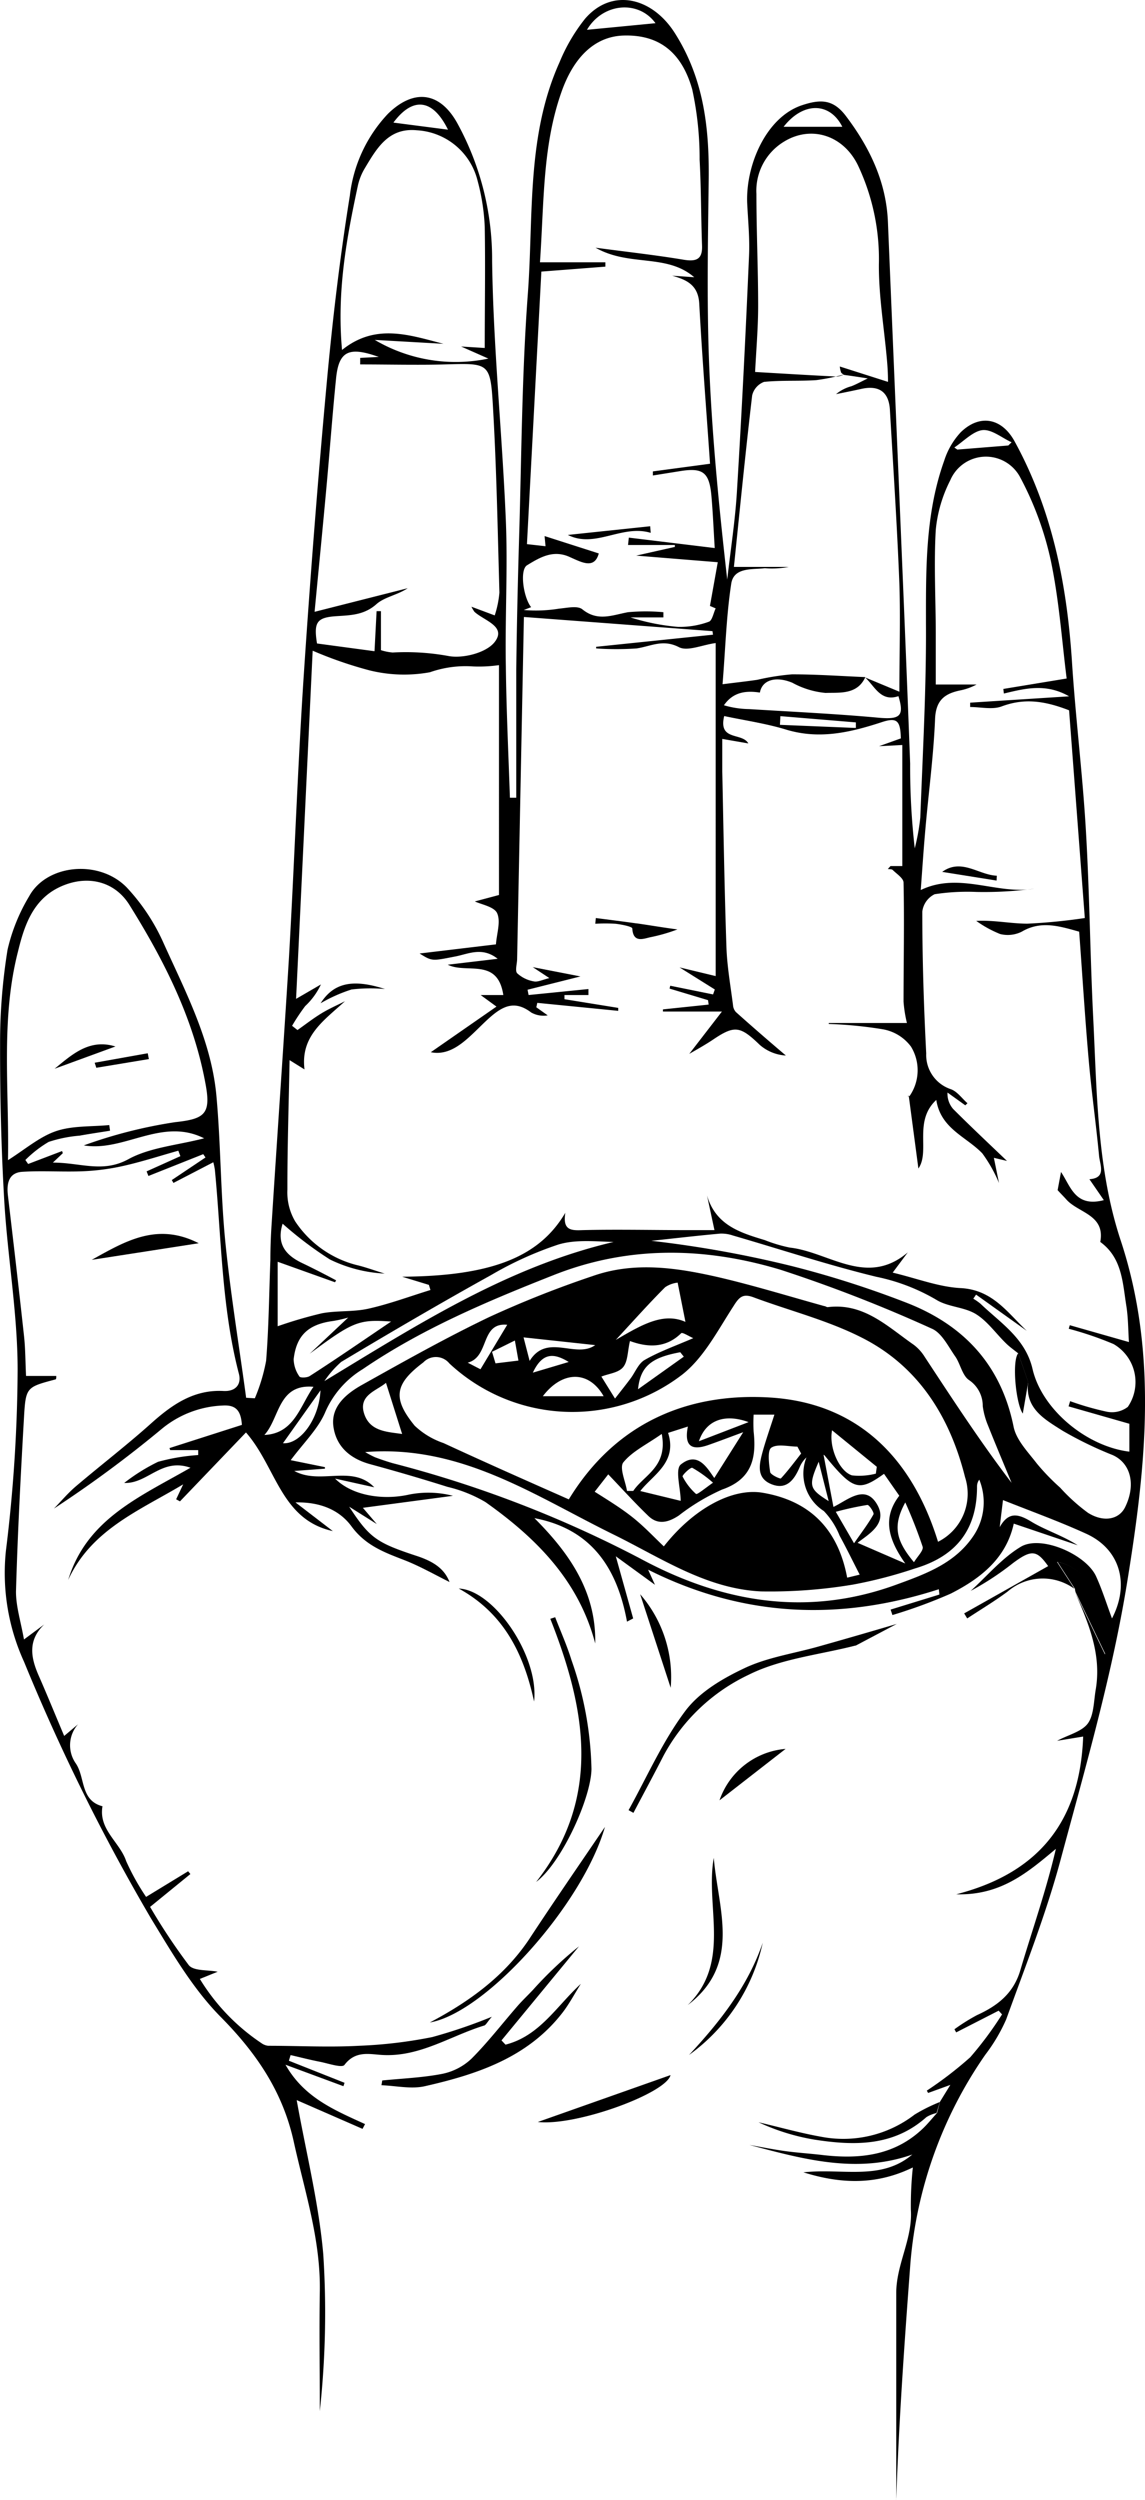 <svg id="Layer_1" data-name="Layer 1" xmlns="http://www.w3.org/2000/svg" viewBox="0 0 131.83 287.63"><title>tool-4</title><path d="M193.14,245.51l1.19-1.93-2.56.93-.15-.27a43.6,43.6,0,0,0,5-3.84,40.56,40.56,0,0,0,3.66-4.93l-.39-.43L195,237.54l-.2-.36a22.29,22.29,0,0,1,2.6-1.63c2.38-1.08,4.22-2.51,5-5.21,1.35-4.57,2.95-9.08,4.08-13.92-3.25,2.72-6.34,5.38-11.47,5.23,9.85-2.53,14.27-8.77,14.61-18.15l-3,.49c1.34-.71,2.85-1.06,3.54-2s.68-2.54.9-3.86c.71-4.08-.83-7.69-2.4-11.29l3.47,7.21c1.08-4.45-1.82-10.08-5.52-10.64l2,3.09a6.2,6.2,0,0,0-7.68.31c-1.49,1.11-3.1,2.07-4.66,3.1l-.35-.58,9.67-5.44c-1.31-1.84-1.9-1.95-4.06-.34a32.66,32.66,0,0,1-4.86,3.19c1.9-1.72,3.6-3.77,5.76-5.07,2.32-1.4,7.52.86,8.68,3.4.71,1.56,1.22,3.21,1.83,4.84,2.08-4,.91-8-3-9.76-3.09-1.41-6.29-2.56-9.55-3.86l-.38,3.12c1-1.78,2.09-1.58,3.65-.63s3.61,1.6,5.33,2.71L201.63,179c-.87,4-3.83,6.32-7.27,8.06a58,58,0,0,1-6.7,2.46l-.21-.63,5.62-1.73-.07-.61c-11.39,3.68-22.5,3.25-33.47-2.25l.79,1.74-4.51-3.28,2,7.15-.71.37c-1.13-6.15-4.07-10.66-10.66-11.91,4,4,7.13,8.45,7,14.42-1.89-7.23-6.8-12.14-12.64-16.27a15.73,15.73,0,0,0-4.37-1.75q-4.41-1.39-8.87-2.6c-2.3-.62-3.93-2-4.26-4.32s1.49-3.81,3.32-4.83c4.81-2.69,9.63-5.4,14.6-7.78a119.71,119.71,0,0,1,11.94-4.73c4.86-1.71,9.8-.94,14.65.18,4,.94,8,2.17,12,3.28.14,0,.28.14.41.12,4.15-.51,6.88,2.24,9.89,4.33a5.09,5.09,0,0,1,1.27,1.4c3.22,4.89,6.42,9.8,10,14.49-.91-2.21-1.85-4.42-2.73-6.64a8.74,8.74,0,0,1-.59-2.18,3.58,3.58,0,0,0-1.57-3c-.77-.51-1-1.82-1.56-2.67-.83-1.17-1.57-2.75-2.73-3.25a167.35,167.35,0,0,0-17.39-6.77c-8.71-2.63-17.55-2.82-26.2.62-7.6,3-15.14,6.17-21.94,10.81a10.83,10.83,0,0,0-4.29,4.89c-.8,1.93-2.45,3.51-4,5.58l3.94.8,0,.18-3.53.26c3,1.64,6.65-.77,9.21,1.88l-4.51-1c2,2,5.55,2.5,8.51,1.84a11.34,11.34,0,0,1,5.06.14l-10.37,1.38,1.6,1.87-3.18-2c2.35,3.6,3.16,4.15,7.78,5.67,2.2.72,3.23,1.63,3.78,3-1.57-.77-3.37-1.81-5.28-2.55-2.28-.88-4.4-1.67-6-3.84-1.32-1.81-3.48-2.84-6.46-2.77l4.3,3.3c-6-1.32-6.49-7.34-10-11.35l-7.6,7.93-.44-.24.81-1.72c-5,3-10.57,5.19-13.24,11,2.13-7,8.24-9.56,14.08-12.91-3.33-1.18-4.92,1.86-7.63,1.75a21.89,21.89,0,0,1,3.89-2.43,23.35,23.35,0,0,1,4.63-.78l0-.57h-3.22l-.09-.23,8.34-2.67c-.11-1.65-.7-2.31-2.17-2.23a11.75,11.75,0,0,0-7.08,2.71,136.4,136.4,0,0,1-12.39,9.15c.83-.85,1.6-1.77,2.5-2.54,2.92-2.48,6-4.84,8.82-7.38,2.38-2.11,4.85-3.79,8.21-3.61,1.39.07,2.09-.76,1.76-2-2-7.7-2-15.62-2.76-23.45a8.19,8.19,0,0,0-.18-.87l-4.59,2.38-.19-.33,3.88-2.6-.26-.38L102,139l-.21-.53,3.89-1.75-.24-.63c-2.06.58-4.1,1.24-6.19,1.72a26.09,26.09,0,0,1-4.63.64c-2.38.11-4.77-.08-7.14.07-1.56.1-1.82,1.32-1.66,2.7.64,5.41,1.27,10.82,1.86,16.23.16,1.48.15,3,.23,4.56h3.48c0,.2,0,.39-.1.4-3.34.89-3.42.88-3.62,4.42-.38,6.66-.73,13.33-.92,20,0,1.72.56,3.46.92,5.5L90,190.6c-1.91,1.83-1.55,3.81-.63,5.9s1.9,4.49,2.93,6.93l1.6-1.35a3.64,3.64,0,0,0-.25,4.53c1.08,1.61.5,4.25,3.06,4.91-.47,2.69,2,4.13,2.73,6.32a27,27,0,0,0,2.29,4.11l4.84-2.95.26.32-4.64,3.78a69.44,69.44,0,0,0,4.46,6.71c.57.69,2.18.52,3.32.75l-2.05.83a23.76,23.76,0,0,0,7.08,7.38,1.61,1.61,0,0,0,.79.31c3.48,0,7,.19,10.45,0a53.06,53.06,0,0,0,8.43-1,59.89,59.89,0,0,0,6.87-2.34c-.51.58-.64.89-.85,1-3.94,1.2-7.49,3.69-11.88,3.39-1.45-.1-3-.48-4.24,1.15-.28.38-1.86-.17-2.83-.36-1.13-.22-2.25-.51-3.37-.77l-.2.65,6.41,2.54-.13.39-6.67-2.47c2.16,3.82,5.72,5.25,9.16,6.83l-.29.55-7.58-3.31c1.07,6,2.54,11.82,3.06,17.74a104.6,104.6,0,0,1-.4,18.06c0-4.57-.07-9.15,0-13.72.12-6-1.74-11.57-3-17.3s-4.28-10.17-8.39-14.33c-3.23-3.26-5.64-7.41-8.06-11.38A233.08,233.08,0,0,1,87.68,194.9a24.59,24.59,0,0,1-2.09-12.77,175.37,175.37,0,0,0,1.35-20.81c0-6.49-1.16-13-1.54-19.47-.35-6-.49-12-.48-18a67.06,67.06,0,0,1,.86-10.89,21.08,21.08,0,0,1,2.49-6.15c2-3.67,8.05-4.28,11.24-1a23.07,23.07,0,0,1,4.23,6.39c2.56,5.67,5.52,11.28,6.09,17.61.5,5.5.47,11,1,16.54.6,6.08,1.6,12.11,2.42,18.17l1,.06a20.63,20.63,0,0,0,1.3-4.32c.31-3.86.34-7.73.49-11.6,0-1.36.05-2.72.14-4.08.65-10.23,1.37-20.46,2-30.7.63-11,1-21.94,1.73-32.9s1.6-22.18,2.62-33.24c.66-7.2,1.51-14.4,2.66-21.54a16.47,16.47,0,0,1,4.38-9.41c3-2.94,6-2.53,8,1.09a32.49,32.49,0,0,1,4,15.82c.13,10,1.17,19.91,1.58,29.87.23,5.57-.1,11.17,0,16.75.06,5.06.3,10.11.47,15.16l.73,0c0-4.92,0-9.83,0-14.75.06-5.09.18-10.18.33-15.26.28-9.31.31-18.65,1-27.93.67-8.95-.18-18.17,3.65-26.68a20.56,20.56,0,0,1,2.93-5c3.07-3.58,7.71-2.52,10.35,1.64,3.43,5.4,4,11.23,3.89,17.34-.09,7.1-.22,14.22.08,21.31.34,8.07,1.14,16.13,2.06,24.23.38-3.4.92-6.79,1.12-10.2.55-9,1-18,1.39-27.06.09-2-.11-4-.21-6-.2-4.41,2.17-9.92,6.27-11.31,2.26-.76,3.67-.66,5.11,1.25,2.72,3.6,4.63,7.55,4.82,12.16q.62,14.93,1.25,29.87c.45,10.82.91,21.64,1.31,32.46a82.5,82.5,0,0,0,.53,9.75,24.57,24.57,0,0,0,.64-3.55c.28-7.45.7-14.91.65-22.36,0-6.34-.07-12.63,2.1-18.69a8.64,8.64,0,0,1,1.91-3.28c2.2-2.13,4.73-1.63,6.2,1.06,4.3,7.84,6,16.33,6.59,25.17.41,6.51,1.23,13,1.61,19.51.43,7.23.49,14.48.85,21.71.43,8.59.44,17.32,3.16,25.54,4.3,13,2.89,26.06.8,39C213,196.3,209.89,207,207,217.76c-1.67,6.2-4.05,12.22-6.24,18.28a19.74,19.74,0,0,1-2.4,4.06,49,49,0,0,0-8.63,24c-.68,9.07-1.33,18.15-1.63,27.26,0-7.95,0-15.89,0-23.84,0-3.32,1.91-6.24,1.68-9.59a42.38,42.38,0,0,1,.23-4.85c-4,1.94-8,2-12.6.56,4.53-.49,8.94,1,12.54-2.05-6.39,2.26-12.58.53-18.75-1.1,1.37.24,2.74.52,4.13.71s2.85.28,4.28.45c4.2.49,8.17.1,11.45-2.95.63-.58,1.16-1.26,1.74-1.89Zm9-86.1c-.48-.39-1-.75-1.42-1.17-1.15-1.12-2.12-2.53-3.45-3.35s-3.21-.81-4.55-1.64a22.53,22.53,0,0,0-6.91-2.65c-5.56-1.35-11-3.15-16.51-4.75a4.1,4.1,0,0,0-1.47-.22c-2.65.24-5.29.55-7.93.83a128.18,128.18,0,0,1,16.15,2.9,112.72,112.72,0,0,1,13.27,4.24c6.53,2.55,10.85,7.12,12.29,14.25.31,1.54,1.66,2.91,2.68,4.24a25.34,25.34,0,0,0,2.68,2.77,21.14,21.14,0,0,0,3.21,2.9c1.83,1.14,3.58.75,4.27-.65,1.27-2.59.65-5.07-1.44-6a43.35,43.35,0,0,1-5.78-2.81c-2-1.28-4.34-2.53-3.94-5.59ZM184.52,81.64l3.94,1.64c0-4.33.13-8.39,0-12.43-.26-6.66-.7-13.31-1.09-20-.12-2.08-1.27-2.88-3.35-2.4-.95.21-1.9.4-2.85.59a4.64,4.64,0,0,1,1.77-.91c.54-.21,1.06-.5,1.88-.9-1.16-.18-1.93-.3-2.72-.4a1.49,1.49,0,0,1-.34-.26,2.87,2.87,0,0,1-.16-.71l5.55,1.77c0-.92-.05-1.77-.13-2.62-.32-3.63-.94-7.26-.92-10.89a25.23,25.23,0,0,0-2.41-11.41c-1.7-3.49-5.41-4.62-8.5-2.73A6.6,6.6,0,0,0,172,26c0,4.3.2,8.59.2,12.89,0,2.49-.22,5-.35,7.6,3.27.19,6.36.38,9.44.53a2.54,2.54,0,0,0,.81-.25,23.26,23.26,0,0,1-3.22.66c-2,.13-4,0-6,.2a2.2,2.2,0,0,0-1.37,1.56c-.78,6.65-1.44,13.32-2.1,19.73h6.31a10.35,10.35,0,0,1-2.75.15c-1.47.17-3.58-.13-3.87,1.79-.56,3.65-.66,7.37-1,11.56,1.57-.2,2.78-.33,4-.51a27.77,27.77,0,0,1,4-.63c2.81,0,5.62.2,8.44.32-.93,2.06-3,1.76-4.58,1.82a9.85,9.85,0,0,1-3.82-1.17c-1.87-.78-3.47-.36-3.74,1.13-1.61-.25-3.08-.07-4.14,1.46a10.8,10.8,0,0,0,2.9.44c5,.31,10,.54,15,1,2.37.2,2.89-.21,2.19-2.49C186.31,84.48,185.64,82.67,184.52,81.64Zm16.33,55.63-1.51-.36.59,2.9a16.42,16.42,0,0,0-1.92-3.41c-1.85-1.93-4.79-2.83-5.3-6.15-2.66,2.47-.68,5.91-2.06,7.89l-1.11-8.36c-.27.06,0,.09.11,0a5.21,5.21,0,0,0,.15-5.66,5.13,5.13,0,0,0-3.25-2,47.86,47.86,0,0,0-6.22-.61l0-.11h9a15.15,15.15,0,0,1-.39-2.45c0-4.57.1-9.14,0-13.71,0-.49-.79-1-1.25-1.45-.11-.11-.37-.08-.56-.11l.31-.34h1.36V89.41l-2.68.14,2.51-.9c-.05-2.08-.46-2.44-2.22-1.86-3.58,1.17-7.12,2-10.92.87-2.34-.72-4.8-1.07-7.2-1.58-.7,2.91,2.07,1.86,2.78,3.15l-3-.52c0,1.38,0,2.57,0,3.76.14,6.75.25,13.49.48,20.24.08,2.23.48,4.45.76,6.67a1.3,1.3,0,0,0,.33.76c1.9,1.7,3.83,3.37,5.75,5a5,5,0,0,1-3-1.22c-2.23-2.15-2.88-2.29-5.31-.66-.77.52-1.6,1-2.81,1.69l3.76-4.87h-6.79l0-.25,5.26-.55-.07-.51L162,117.44l.08-.33,4.93,1,.2-.57L163.15,115l4.16,1V77.68c-1.6.22-3.26,1-4.26.46-1.84-.94-3.24-.07-4.85.16a33.94,33.94,0,0,1-4.65,0l0-.19L167,76.72l-.06-.41-21.71-1.63L144.45,114c0,.57-.26,1.37,0,1.67a3.78,3.78,0,0,0,1.92.94c.46.1,1-.19,1.79-.38l-1.91-1.26,5.49,1.07-6.09,1.53.12.61,6.89-.69,0,.69H149.9l0,.48,6.19,1,0,.34-9.32-.92-.11.51,1.31.93a2.9,2.9,0,0,1-1.9-.33c-1.89-1.44-3.27-.76-4.85.65-2.11,1.9-4,4.46-6.71,3.92l7.56-5.25-1.82-1.33h2.61c-.66-4.36-4.23-2.4-6.4-3.49l5.75-.68c-1.78-1.41-3.37-.56-4.86-.27-2.68.52-2.67.58-4.13-.34l8.79-1.05c.09-1.24.57-2.61.14-3.58-.33-.75-1.8-1-2.57-1.36l2.78-.74V80.22a16.13,16.13,0,0,1-3,.15,12.41,12.41,0,0,0-4.95.67,16.6,16.6,0,0,1-6.93-.21,46.46,46.46,0,0,1-6.57-2.27L119,118.62l2.86-1.66a8.05,8.05,0,0,1-1.81,2.49,22.71,22.71,0,0,0-1.51,2.27l.62.49c.91-.64,1.79-1.33,2.74-1.91s1.82-.94,2.73-1.41c-2.43,2.23-5.14,4-4.66,7.85l-1.72-1.07c-.1,5.33-.26,10.11-.25,14.89a6.57,6.57,0,0,0,.9,3.67,12.08,12.08,0,0,0,7,5c1.12.26,2.2.67,3.3,1a16.15,16.15,0,0,1-6.3-1.62,42.67,42.67,0,0,1-5.45-4.12c-.73,2.33.35,3.62,2.23,4.52,1.32.63,2.62,1.3,3.93,2l-.13.22-6.6-2.36v7.42a50.41,50.41,0,0,1,5.09-1.49c1.75-.33,3.61-.14,5.35-.53,2.42-.54,4.77-1.42,7.15-2.15l-.18-.59-3.08-.94c10.22-.07,15.78-2.23,18.79-7.36-.32,2,.61,2.06,2,2,4-.1,8,0,12,0h3.17l-.86-4c1,3.43,3.81,4.29,6.66,5.15a16.84,16.84,0,0,0,2.88.86c4.48.49,8.85,4.58,13.58.55l-1.74,2.33c2.81.67,5.3,1.65,7.83,1.78,3.67.19,5.38,2.82,7.61,4.92l-5.84-4.17-.32.47a6.37,6.37,0,0,1,.83.58c2.34,2.24,5.19,4,6,7.54,1.07,4.59,6.16,8.87,11.14,9.48v-3.21l-7-2,.18-.6a32.79,32.79,0,0,0,4.21,1.21,3,3,0,0,0,2.43-.55,5.05,5.05,0,0,0-1.64-7.23,38.63,38.63,0,0,0-5.16-1.76l.12-.41,6.81,1.94c-.09-1.36-.08-2.78-.3-4.17-.43-2.66-.47-5.51-3-7.35.59-3.14-2.53-3.33-3.91-4.89-.33-.37-.68-.71-1-1.07l.39-2.09c1.12,1.65,1.62,4.1,4.93,3.24l-1.66-2.41c2-.13,1.2-1.66,1.11-2.7-.35-3.71-.88-7.4-1.2-11.11-.43-4.9-.73-9.82-1.09-14.67-2.25-.63-4.39-1.31-6.61,0a3.6,3.6,0,0,1-2.49.27,13.06,13.06,0,0,1-2.75-1.51c2-.11,3.92.31,5.87.32a65.56,65.56,0,0,0,6.63-.65L208,85.42c-3-1.17-5.29-1.37-7.76-.45-1.07.4-2.41.07-3.63.07v-.5L208,83.81c-2.67-1.53-5.09-.9-7.51-.32l-.06-.53,7.29-1.2c-.55-4.32-.86-9-1.84-13.64a36.87,36.87,0,0,0-3.56-9.6,4.46,4.46,0,0,0-8,.43,15.85,15.85,0,0,0-1.67,5.71c-.23,4,0,8,0,12,0,1.9,0,3.81,0,5.79h4.7a6.8,6.8,0,0,1-1.94.69c-1.77.38-2.75,1.15-2.84,3.26-.17,4.22-.74,8.42-1.11,12.63-.21,2.33-.36,4.67-.54,7.07,4.44-2.14,8.79.58,13.08-.16a43.35,43.35,0,0,1-6.63.38,24.9,24.9,0,0,0-4.85.26,2.57,2.57,0,0,0-1.42,2c0,5.44.17,10.89.45,16.32a4.15,4.15,0,0,0,2.82,4.11c.74.25,1.29,1.06,1.93,1.62l-.25.24L194,129.4a2.69,2.69,0,0,0,.65,1.89C196.67,133.31,198.77,135.28,200.85,137.27Zm-33.3-68.89-9.39-.76,4.45-1v-.22h-5.39l.09-.85,9.89,1.2c-.13-2.12-.21-4.05-.38-6-.25-2.77-1-3.29-3.74-2.83l-3,.48,0-.47,6.58-.88c-.42-6.13-.91-12.26-1.24-18.4-.11-2.15-1.42-2.76-3.12-3.24l2.54.18c-3.19-2.76-7.49-1.18-11.36-3.4,3.74.5,6.94.85,10.11,1.38,1.45.24,2.21,0,2.15-1.61-.12-3.3-.1-6.6-.28-9.9a37.41,37.41,0,0,0-.85-8.08c-1.26-4.46-4-6.32-7.91-6.2-3.3.1-5.73,2.48-7.14,6.48-2.2,6.21-2,12.68-2.48,19.61h7.53v.5l-7.37.57-1.66,31.36,2.14.24-.11-1.17,6.24,2c-.5,1.86-2,1-3.26.45-1.95-.94-3.51,0-5,.91-.87.54-.42,3.7.47,4.82l-.85.33a16.63,16.63,0,0,0,4.08-.16c.9-.08,2.12-.37,2.67.08,1.78,1.44,3.45.66,5.26.33a22.63,22.63,0,0,1,4.07,0l0,.6h-3.79a24.9,24.9,0,0,0,5.48,1.09,9.71,9.71,0,0,0,3.54-.59c.39-.13.53-1,.79-1.54l-.66-.28Zm-46.43,5.71,10.73-2.72c-1.21.81-2.69,1-3.64,1.87-1.42,1.24-3,1.24-4.6,1.35-2.21.15-2.6.68-2.2,3.14l6.62.89.24-4.61.5,0V78.5a6.1,6.1,0,0,0,1.35.27,27.2,27.2,0,0,1,6.41.4c1.67.32,4.35-.36,5.32-1.59,1.44-1.82-1.21-2.47-2.32-3.5a4.12,4.12,0,0,1-.34-.58l2.68,1a11.62,11.62,0,0,0,.54-2.62c-.2-7.17-.33-14.34-.75-21.5-.29-5-.48-4.9-5.54-4.76-3.24.09-6.49,0-9.74,0l0-.75,2.14-.11c-3.48-1.25-4.61-.65-4.92,2.5-.41,4.07-.71,8.15-1.08,12.22C122.08,64.32,121.6,69.16,121.13,74.09ZM150.4,176.21c5.31-8.71,13.57-12.31,23.17-11.72,10.13.62,16.38,7,19.34,16.6a6.18,6.18,0,0,0,3.11-7.44c-1.74-6.94-5.37-12.77-11.91-16.06-3.94-2-8.31-3.09-12.47-4.64-1.22-.45-1.64,0-2.3,1.06-1.78,2.74-3.38,5.87-5.85,7.82a20.76,20.76,0,0,1-26.84-1.26,2,2,0,0,0-3-.12c-3.28,2.47-3.59,4.11-1,7.28a9,9,0,0,0,3.32,2C140.68,171.91,145.4,174,150.4,176.21Zm-42-41.55c-4.87-2.44-9.21,1.6-13.84.82a54.79,54.79,0,0,1,10.5-2.67c3.31-.36,4.13-.89,3.56-4.14-1.34-7.63-4.77-14.39-8.81-20.86-1.79-2.87-5.1-3.49-8.14-2s-4,4.53-4.69,7.37c-2,7.8-1,15.77-1.15,24,2-1.27,3.65-2.7,5.53-3.34s4.08-.5,6.13-.7l.09.65c-1.17.19-2.34.36-3.51.57a15.35,15.35,0,0,0-3.56.72,13.39,13.39,0,0,0-2.68,2.08l.32.46,3.91-1.49.08.25L91,137.46c3.19,0,5.72,1.22,8.67-.38C102.16,135.71,105.3,135.47,108.44,134.66Zm32.32-90.93c0-4.8.08-9.37,0-13.94a24.15,24.15,0,0,0-.82-5.29,7.64,7.64,0,0,0-7-5.82c-3.27-.32-4.62,2.09-6,4.39a6.67,6.67,0,0,0-.79,2c-1.3,6.05-2.43,12.13-1.82,18.89,3.86-3.12,7.78-1.71,11.68-.71l-7.91-.45a18.36,18.36,0,0,0,13.08,2.15L138,43.56Zm-13.83,127a11.85,11.85,0,0,0,1.21.64c.67.25,1.35.48,2,.67A132.93,132.93,0,0,1,158.59,183c9.37,5.06,19.22,6.8,29.58,3,3.4-1.24,6.76-2.46,8.87-5.67a6.91,6.91,0,0,0,.62-6.39,1.29,1.29,0,0,0-.26.82c0,4.93-2.39,8-7.18,9.41a52.14,52.14,0,0,1-7.07,1.84,57.89,57.89,0,0,1-10.62.79c-6.35-.3-11.57-3.9-17.09-6.6C146.44,175.77,137.93,169.88,126.93,170.77Zm57,14.14c-.82-1.6-1.53-3.06-2.31-4.48a8.81,8.81,0,0,0-1.82-2.84,5.11,5.11,0,0,1-2-6.17,3.32,3.32,0,0,0-.77,1.1c-.61,1.44-1.49,2.67-3.22,2s-1.48-2.14-1.12-3.51.92-2.94,1.42-4.51h-2.39a18.27,18.27,0,0,0,0,1.95c.34,3.07-.22,5.49-3.63,6.67a24,24,0,0,0-5,3c-1.21.79-2.41,1.11-3.53,0-1.55-1.49-3-3.1-4.58-4.75l-1.56,2c1.58,1,3.05,1.9,4.37,2.95s2.41,2.22,3.59,3.34c3.4-4.33,7.87-6.77,11.39-6.17,5.51.94,8.69,4.27,9.72,9.77Zm-61.81-22.16c10.86-6.58,21.21-13.24,33.48-16.12-2.15-.06-4.39-.3-6.37.3a40.72,40.72,0,0,0-7.72,3.5c-5.81,3.22-11.55,6.58-17.27,10A11.55,11.55,0,0,0,122.16,162.75Zm48.4,5.77c-1.36.5-2.66,1-4,1.47-1.76.62-2.86.31-2.37-2.12l-2.28.73c1.1,3.41-1.76,4.83-3.2,6.69l4.65,1.13c0-1.4-.66-3.59,0-4.17,2-1.63,3.11.5,3.87,1.54Zm9.25,2.6,1.14,6c1.6-.77,3.53-2.56,4.9-.49,1.57,2.37-.93,3.65-2.12,4.62l5.49,2.38c-1.86-2.65-2.73-5.15-.69-7.8l-1.76-2.52C183.76,175.37,183.13,175.15,179.82,171.12ZM125,155.29a15.29,15.29,0,0,1-1.71.39c-2.85.37-4.25,1.63-4.57,4.4a3.6,3.6,0,0,0,.67,2c.1.16.88.14,1.18-.06,3.12-2,6.21-4.14,9.37-6.27-3.74-.27-4.38,0-9.37,3.7Zm32.11,19.95.71,0c1.23-1.84,4-2.76,3.28-6.56-1.75,1.23-3.39,2-4.42,3.27C156.2,172.57,156.92,174.12,157.1,175.24Zm-1.28-17.39c2.91-1.69,5.42-3.21,8-2.06l-.9-4.52a3.21,3.21,0,0,0-1.44.53C159.7,153.59,158,155.49,155.82,157.85Zm8.9-.19c-.49-.21-1.25-.71-1.39-.57-1.81,1.78-3.93,1.62-5.9.9-.28,1.22-.24,2.34-.78,3s-1.62.74-2.51,1.09l1.57,2.53c.71-.91,1.26-1.6,1.79-2.31s.91-1.73,1.62-2.13C160.78,159.22,162.58,158.59,164.73,157.66Zm-35.38,5.14c-1.06.91-3.19,1.41-2.52,3.53s2.75,2.1,4.38,2.36Zm-8.31.46c-4.14-.39-3.91,3.6-5.69,5.54C118.78,168.64,119.43,165.51,121,163.26Zm59.67,5c-.39,2,.86,4.75,2.3,5.19a7.66,7.66,0,0,0,2.74-.2l.11-.79Zm-26.3-3.92c-1.71-3-4.76-2.94-7,0ZM152.49,7.12l7.89-.76C158.44,3.68,154.33,4,152.49,7.12Zm36.65,169.44c-1.44,2.65-1.13,4.34,1,6.88.41-.68,1.12-1.35,1-1.78A54.6,54.6,0,0,0,189.14,176.56Zm-12-5.64-.42-.78c-1,0-2.3-.35-3,.12-.47.31-.28,1.84-.14,2.78,0,.32,1.16.84,1.24.76C175.65,172.9,176.39,171.9,177.16,170.92Zm4,6.72,2.1,3.62c.92-1.32,1.66-2.28,2.24-3.33.1-.19-.5-1.1-.7-1.08A35.31,35.31,0,0,0,181.14,177.64Zm-6-159.36h6.75C180.46,15.43,177.39,15.38,175.13,18.28Zm-44.91-.48,6.26.81C134.71,15,132.41,14.84,130.21,17.79ZM201,54.95l.38-.37c-1.12-.51-2.29-1.51-3.35-1.4s-2.17,1.28-3.24,2l.34.24ZM163.64,159.79l-.41-.51c-3.32.61-4.59,1.61-4.86,4.26Zm1.74,9.73,5.72-2.2C168.38,166.33,166.21,167.06,165.38,169.52Zm18.07-82.07,0-.64-8.69-.72-.05,1Zm-37.56,72.83c2-3.24,5.31-.22,7.55-1.82l-8.25-.89Zm21.1,14a13.89,13.89,0,0,0-2.37-1.7c-.21-.09-1.18.85-1.12,1a6.89,6.89,0,0,0,1.54,2C165.16,175.7,166,175,167,174.29Zm-25.43-15.05.4,1.33,2.64-.32-.41-2.31Zm-19.74,4.42-4.33,6.1C119.46,169.9,121.65,167,121.81,163.66Zm21.49-7.53c-3.13-.3-2,3.7-4.55,4.36l1.47.76Zm35.86,15.76c-1.2,2.78-1.11,3.11,1.15,4.53ZM150.39,160.4c-1.65-1-3-1.18-4.13,1.23Z" transform="translate(-84.91 -3.69)"/><path d="M128.92,243.07c2.31-.23,4.65-.32,6.91-.76a6.88,6.88,0,0,0,3.36-1.74c1.9-1.9,3.55-4.05,5.32-6.08.56-.64,1.19-1.23,1.77-1.85a44.52,44.52,0,0,1,5.29-5l-8.92,10.82.46.49c3.94-1,5.89-4.45,8.68-7-.7,1.1-1.31,2.27-2.1,3.3-4,5.18-9.82,7.11-15.86,8.48-1.58.36-3.32-.05-5-.11Zm54.45-50,4.79-2.53c-3.39,1-6.23,1.82-9.08,2.62s-5.82,1.23-8.43,2.46-5.22,2.78-6.84,4.94c-2.61,3.48-4.4,7.57-6.53,11.41l.56.31c1.15-2.18,2.32-4.34,3.44-6.53a21.61,21.61,0,0,1,9.79-9.34c3.74-1.88,8.22-2.32,12.37-3.39Zm-35.1-3.12c4.07,10.32,6,20.54-1.63,30.28,2.94-2.21,6.33-9.67,6.37-13a40,40,0,0,0-2.3-12.52c-.52-1.68-1.24-3.29-1.88-4.94Zm-2.33,36.71c-2.89,4.39-7,7.34-11.54,9.74,6.44-1.12,17.58-13.54,20.16-22.5C151.59,218.27,148.72,222.43,145.95,226.64Zm62.79-39.81,3.47,7.21c1.08-4.45-1.82-10.08-5.52-10.64l2,3.09A.9.9,0,0,0,208.74,186.84ZM190.21,247a13.46,13.46,0,0,1-10.74,2.55c-2.43-.43-4.82-1.11-7.23-1.67a24.92,24.92,0,0,0,6.45,2c4.58.71,9.09.79,12.88-2.59a3.81,3.81,0,0,1,1.17-.47l.38-1.27A19.14,19.14,0,0,0,190.21,247Zm-23.12-29.54c-1,5.64,2.06,12-3,16.94C170.32,229.65,167.59,223.37,167.09,217.45Zm-5,25-15.26,5.39C151.31,248.34,161.61,244.54,162.11,242.46ZM95.47,148.65l12.32-1.91C103,144.29,99.33,146.51,95.47,148.65Zm77.26,78.57c-1.71,5-4.92,9.09-8.49,12.92A21.62,21.62,0,0,0,172.73,227.22Zm-35-40.75c5.08,2.79,7.45,7.33,8.67,13C147,194.27,141.78,186.64,137.74,186.47Zm37.63,18.45a8.81,8.81,0,0,0-7.61,5.92Zm-16.74-17.78,3.51,10.75A14.51,14.51,0,0,0,158.63,187.14Zm43.52-27.74c-.74.9-.27,5.81.53,6.94l.63-3.64Zm-44-49.47c-1.54-.22-3.09-.41-4.63-.61l-.06.66a19.37,19.37,0,0,1,2.33,0c.69.08,1.92.32,1.93.54.1,1.75,1.35,1.15,2.12,1a19.85,19.85,0,0,0,3.08-.89C161.41,110.44,159.8,110.16,158.19,109.93Zm-32.83,7.62a18.5,18.5,0,0,1,3.93-.06c-3.76-1.21-5.92-.7-7.42,1.64A17.73,17.73,0,0,1,125.36,117.55Zm74.37-13.1c-2.08-.07-4.06-2.05-6.29-.44l6.26,1ZM159.83,65l-.06-.76-9.48,1C153.43,66.83,156.52,64,159.83,65Zm-61.63,59.1c-3-.93-5,.93-7,2.56ZM96,126.55l6.05-1-.13-.67-6.11,1.09Z" transform="translate(-84.91 -3.69)"/></svg>